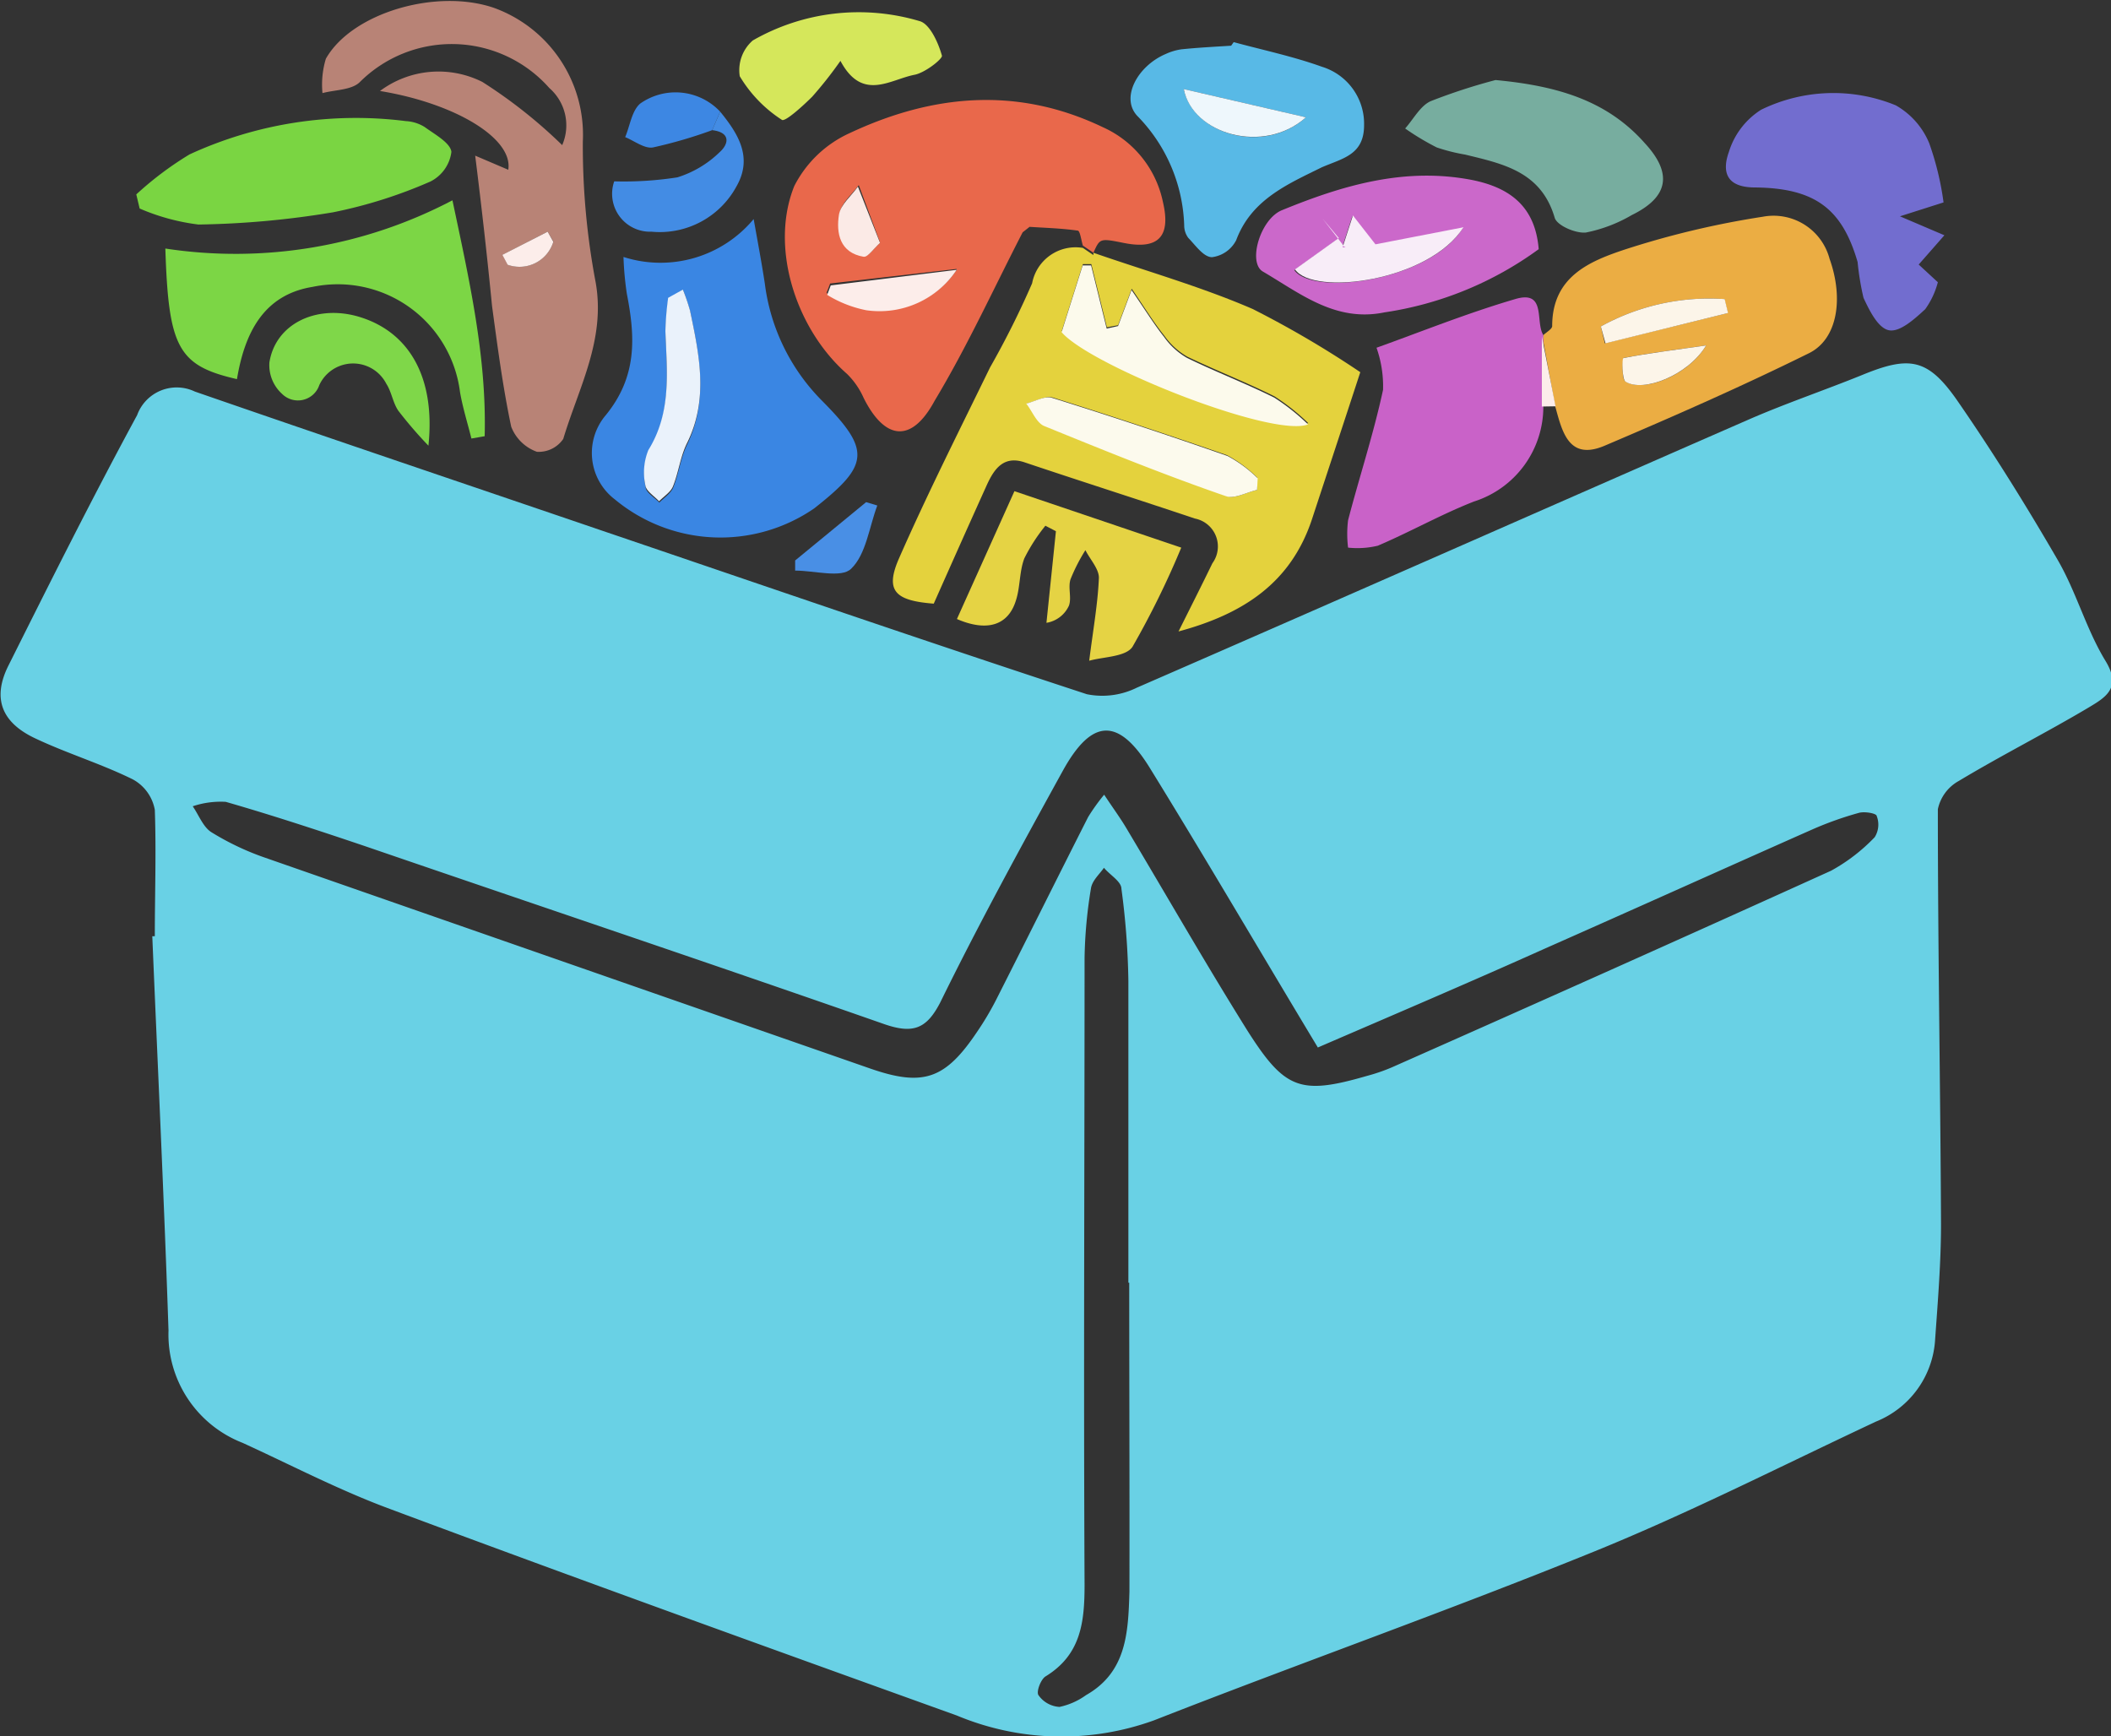 <svg xmlns="http://www.w3.org/2000/svg" viewBox="0 0 100.22 82.42"><rect x="0" y="0" width="100.22" height="82.42" fill="#333333" stroke="none"/><defs><style>.cls-1{fill:#69d1e5;}.cls-2{fill:#e4d23d;}.cls-3{fill:#e9684b;}.cls-4{fill:#3a86e3;}.cls-5{fill:#b88376;}.cls-6{fill:#ebad43;}.cls-7{fill:#c962c8;}.cls-8{fill:#726dcf;}.cls-9{fill:#7cd645;}.cls-10{fill:#58b9e6;}.cls-11{fill:#7ad542;}.cls-12{fill:#cb68ca;}.cls-13{fill:#77ad9f;}.cls-14{fill:#e5d344;}.cls-15{fill:#d5e75b;}.cls-16{fill:#7fd749;}.cls-17{fill:#438ce4;}.cls-18{fill:#3d87e3;}.cls-19{fill:#498fe5;}.cls-20{fill:#fcedea;}.cls-21{fill:#fcfaec;}.cls-22{fill:#fcfaed;}.cls-23{fill:#fcfcfc;}.cls-24{fill:#fbeae6;}.cls-25{fill:#eaf2fb;}.cls-26{fill:#fcf5e9;}.cls-27{fill:#eef7fc;}.cls-28{fill:#f8edf8;}</style></defs><title>set_nabor-na-mesyats</title><g id="Layer_2" data-name="Layer 2"><g id="Layer_1-2" data-name="Layer 1"><path class="cls-1" d="M7.35,44.45c0-2,.07-4,0-6A2.06,2.06,0,0,0,6.3,37c-1.5-.74-3.12-1.23-4.64-1.95S-.4,33.22.39,31.62c2-4,4-8,6.12-11.91a2,2,0,0,1,2.74-1.12C15.69,20.82,22.15,23,28.6,25.2c7.65,2.6,15.29,5.23,23,7.76a3.7,3.7,0,0,0,2.37-.31c9.67-4.21,19.32-8.48,29-12.71,1.78-.78,3.62-1.4,5.42-2.13,2.26-.93,3.13-.81,4.54,1.22,1.7,2.46,3.28,5,4.78,7.59.87,1.51,1.34,3.27,2.25,4.76.78,1.28,0,1.73-.8,2.21-2,1.19-4.14,2.27-6.17,3.49A2,2,0,0,0,92,38.42c0,6.56.12,13.13.15,19.69,0,1.83-.15,3.66-.28,5.49a4.48,4.48,0,0,1-2.8,3.89c-4.46,2.09-8.87,4.34-13.43,6.19-6.9,2.8-13.92,5.28-20.86,8a12.89,12.89,0,0,1-9.35-.23c-9-3.24-18-6.48-26.92-9.81-2.41-.89-4.7-2.09-7-3.14A5.52,5.52,0,0,1,8,63.17c-.21-6.24-.51-12.48-.77-18.72Zm55.22,5.29c-2.77-4.6-5.34-9-8-13.31-1.48-2.38-2.74-2.32-4.11.16-2,3.63-4,7.29-5.82,11C44,48.83,43.37,49.1,42,48.63,33.82,45.77,25.57,43,17.32,40.17c-2.19-.74-4.38-1.46-6.6-2.1a4.15,4.15,0,0,0-1.57.21c.29.42.5,1,.9,1.24a12.77,12.77,0,0,0,2.56,1.21q14.34,5,28.7,10c2.53.88,3.57.5,5.07-1.73a14,14,0,0,0,.89-1.49c1.47-2.9,2.92-5.82,4.39-8.72a9.38,9.38,0,0,1,.76-1.06c.43.65.77,1.11,1.06,1.6,1.91,3.2,3.76,6.43,5.74,9.6C61,51.73,61.73,52,64.9,51.08a8.58,8.58,0,0,0,1.19-.41c7-3.1,13.91-6.19,20.84-9.33A8.55,8.55,0,0,0,89,39.75a1.12,1.12,0,0,0,.1-1c0-.14-.58-.23-.84-.16a16.26,16.26,0,0,0-2.22.79c-4.22,1.87-8.43,3.77-12.66,5.64C69.84,46.61,66.23,48.15,62.57,49.73Zm-9,11.16h0c0-4.77,0-9.55,0-14.32a36.4,36.4,0,0,0-.33-4.38c0-.35-.54-.65-.83-1-.22.32-.57.61-.62,1a22.11,22.11,0,0,0-.3,3.28c0,9.92-.05,19.83,0,29.75,0,1.79-.17,3.33-1.85,4.36-.23.14-.45.73-.34.89a1.31,1.31,0,0,0,1,.56,3.32,3.32,0,0,0,1.26-.56c1.94-1.1,2-3,2.06-4.9C53.63,70.66,53.61,65.78,53.61,60.9Z"/><path class="cls-2" d="M51.91,12c2.53.88,5.11,1.61,7.56,2.67a47.17,47.17,0,0,1,5.11,3c-.84,2.57-1.57,4.78-2.3,7-1,3-3.25,4.48-6.33,5.31.58-1.16,1.1-2.19,1.61-3.24a1.35,1.35,0,0,0-.83-2.12c-2.68-.9-5.38-1.76-8.06-2.66-1-.35-1.45.28-1.79,1-.86,1.9-1.71,3.81-2.55,5.7-1.81-.14-2.31-.59-1.68-2.08C44,23.5,45.52,20.49,47,17.45a41.75,41.75,0,0,0,2-4,2.1,2.1,0,0,1,2.41-1.68l0,0,.5.34Zm1.17,3.44-.53.1-.74-3-.4,0-1,3.17c1.34,1.59,10,5,11.7,4.38a10.26,10.26,0,0,0-1.6-1.27c-1.36-.68-2.78-1.23-4.15-1.89a3.43,3.43,0,0,1-1.09-1c-.49-.61-.91-1.29-1.54-2.22Zm6.6,7.78,0-.55a6.11,6.11,0,0,0-1.43-1.06Q54.14,20.18,50,18.88c-.35-.11-.82.17-1.23.27.28.37.49.92.86,1.07,2.85,1.17,5.73,2.29,8.63,3.33C58.61,23.7,59.18,23.37,59.68,23.26Z"/><path class="cls-3" d="M51.91,12h0l-.5-.34,0,0c-.08-.25-.13-.69-.24-.71-.76-.11-1.53-.13-2.29-.18l-.33.26c-1.38,2.68-2.64,5.44-4.18,8C43.27,21.07,42,20.89,41,18.89a3.68,3.68,0,0,0-.79-1.14c-2.42-2.12-3.68-6-2.5-8.92a5.5,5.5,0,0,1,2.65-2.52c3.91-1.83,7.93-2.22,12-.27a5,5,0,0,1,2.85,3.55c.39,1.65-.22,2.28-1.88,1.94C52.22,11.31,52.22,11.31,51.91,12Zm-6.5.77-6,.69-.17.45a5.61,5.61,0,0,0,1.85.77A4.4,4.4,0,0,0,45.42,12.81Zm-3.64-1.29-1-2.69c-.32.44-.83.85-.9,1.33-.14.89,0,1.82,1.17,2C41.2,12.22,41.47,11.8,41.78,11.53Z"/><path class="cls-4" d="M29.6,12.2a5.75,5.75,0,0,0,6.18-1.8c.22,1.23.39,2.14.53,3.06A9.58,9.58,0,0,0,39,19c2.38,2.39,2.27,3.08-.35,5.14a7.85,7.85,0,0,1-9.46-.43,2.77,2.77,0,0,1-.43-4c1.5-1.84,1.4-3.71,1-5.76A15,15,0,0,1,29.6,12.2Zm2.82,1.56-.69.44a13.68,13.68,0,0,0-.13,1.59c.06,1.93.29,3.86-.81,5.64a2.83,2.83,0,0,0-.14,1.68c0,.27.42.5.65.75.23-.23.54-.43.66-.71.27-.67.35-1.42.67-2.06,1-2.09.58-4.18.14-6.28A9.41,9.41,0,0,0,32.42,13.75Z"/><path class="cls-5" d="M22.56,7.39l1.57.67c.24-1.48-2.5-3.15-6.09-3.74a4.64,4.64,0,0,1,4.86-.43,23.41,23.41,0,0,1,3.79,3,2.35,2.35,0,0,0-.61-2.71,6.18,6.18,0,0,0-9-.28c-.39.38-1.17.36-1.77.52a4.23,4.23,0,0,1,.16-1.63c1.24-2.19,5.27-3.36,8-2.41a6.41,6.41,0,0,1,4.2,6.34,34.76,34.76,0,0,0,.61,6.69c.48,2.72-.81,5-1.54,7.43a1.41,1.41,0,0,1-1.25.61,2.05,2.05,0,0,1-1.22-1.19c-.4-1.89-.65-3.81-.91-5.73C23.13,12.18,22.87,9.88,22.56,7.39Zm3.72,4.09L26,11,23.86,12.1l.25.47A1.68,1.68,0,0,0,26.27,11.48Z"/><path class="cls-6" d="M73.27,15.91c.15-.14.42-.29.42-.43,0-2.35,1.78-3.08,3.47-3.64a41.62,41.62,0,0,1,6.53-1.55,2.75,2.75,0,0,1,3.17,2c.67,1.87.39,3.82-1,4.49-3.18,1.57-6.43,3-9.7,4.39-1.7.71-2-.7-2.33-1.89L73.23,16ZM76,15.5l.19.8,5.84-1.44-.16-.66A10.63,10.63,0,0,0,76,15.5Zm5,.9c-1.54.22-2.75.37-3.94.6,0,0-.1,1,.11,1.11C78,18.66,80.15,17.83,81,16.4Z"/><path class="cls-7" d="M73.27,15.91l0,.07,0,3.32a4.72,4.72,0,0,1-3.29,4.51c-1.56.61-3,1.43-4.57,2.1A4.19,4.19,0,0,1,64,26a5.31,5.31,0,0,1,0-1.3c.54-2.07,1.21-4.1,1.66-6.19a5.48,5.48,0,0,0-.31-2c2.07-.74,4.27-1.63,6.55-2.3C73.44,13.73,72.87,15.28,73.27,15.91Z"/><path class="cls-8" d="M92.27,9.61l-2.07.66,2.11.9-1.22,1.39.91.84a3.89,3.89,0,0,1-.6,1.28c-.5.46-1.2,1.1-1.72,1s-.93-.94-1.21-1.54a12.86,12.86,0,0,1-.28-1.7c-.73-2.51-2-3.51-4.87-3.54-1.42,0-1.56-.8-1.24-1.69a3.63,3.63,0,0,1,1.53-2A7.81,7.81,0,0,1,90,5a3.68,3.68,0,0,1,1.59,1.8A13.82,13.82,0,0,1,92.27,9.61Z"/><path class="cls-9" d="M11.25,18C8.45,17.36,8,16.5,7.85,11.8A22.12,22.12,0,0,0,21.48,9.51c.79,3.74,1.63,7.42,1.53,11.2l-.63.11c-.18-.73-.41-1.45-.54-2.2a5.85,5.85,0,0,0-7-5C12.49,14,11.61,15.84,11.25,18Z"/><path class="cls-10" d="M58.57,2c1.4.38,2.83.68,4.19,1.17a2.83,2.83,0,0,1,2,2.77c0,1.41-1,1.57-2,2-1.62.8-3.35,1.53-4.07,3.46a1.5,1.5,0,0,1-1.15.81c-.4,0-.78-.56-1.13-.92a1,1,0,0,1-.19-.59A7.76,7.76,0,0,0,54,5.51c-.82-.86,0-2.38,1.35-2.95a2.67,2.67,0,0,1,.75-.22c.78-.08,1.57-.12,2.35-.17ZM62,5.57l-5.8-1.34C56.64,6.38,60,7.37,62,5.57Z"/><path class="cls-11" d="M6.47,9.23A15.78,15.78,0,0,1,9,7.33,18.88,18.88,0,0,1,19.27,5.75a1.87,1.87,0,0,1,.89.28c.48.35,1.22.75,1.27,1.18a1.83,1.83,0,0,1-1,1.41,22.54,22.54,0,0,1-4.62,1.46,42.38,42.38,0,0,1-6.39.58,10.14,10.14,0,0,1-2.79-.76Z"/><path class="cls-12" d="M73.05,11.83a16.49,16.49,0,0,1-7.32,3c-2.33.48-4-.9-5.78-1.94-.72-.43-.12-2.49.91-2.91,2.88-1.18,5.81-2.05,9-1.44C71.74,8.91,72.89,9.85,73.05,11.83Zm-9.29-.12-1-1.29.77.92-2.08,1.49c.9,1.24,6.4.52,8-2l-4.18.81-1.07-1.37-.49,1.51Z"/><path class="cls-13" d="M71,3.8c3,.28,5.32,1,7.09,3,1.33,1.44,1.12,2.56-.62,3.41a7,7,0,0,1-2.18.83c-.48.05-1.37-.33-1.48-.7-.64-2.19-2.44-2.56-4.25-3A8.71,8.71,0,0,1,68.21,7a12.15,12.15,0,0,1-1.5-.9c.4-.45.72-1.08,1.22-1.3A27.71,27.71,0,0,1,71,3.8Z"/><path class="cls-14" d="M45.43,29.39l2.73-6.07L56.08,26a41.31,41.31,0,0,1-2.31,4.7c-.31.49-1.39.48-2.06.67.19-1.5.41-2.72.46-3.94,0-.43-.42-.87-.64-1.31a8.59,8.59,0,0,0-.71,1.39c-.12.39.06.87-.07,1.24a1.42,1.42,0,0,1-1.07.82l.45-4.35-.5-.26a8.44,8.44,0,0,0-1,1.55c-.24.63-.19,1.36-.4,2C47.86,29.71,46.84,30,45.43,29.39Z"/><path class="cls-15" d="M39.9,2.89a19,19,0,0,1-1.34,1.7c-.44.44-1.29,1.21-1.44,1.1a6.33,6.33,0,0,1-2-2.07,1.87,1.87,0,0,1,.62-1.7A10.11,10.11,0,0,1,43.65,1c.48.12.89,1,1.07,1.65,0,.17-.8.8-1.3.9C42.26,3.77,40.94,4.84,39.9,2.89Z"/><path class="cls-16" d="M20.34,21.16a20.06,20.06,0,0,1-1.43-1.66c-.26-.38-.32-.9-.57-1.28a1.77,1.77,0,0,0-3.18.06,1.07,1.07,0,0,1-1.77.42,1.84,1.84,0,0,1-.6-1.49c.28-1.8,2.16-2.74,4.15-2.2C19.35,15.68,20.69,17.82,20.34,21.16Z"/><path class="cls-17" d="M34.19,5.3c.81,1,1.57,2.13.79,3.52A4.14,4.14,0,0,1,30.93,11a1.8,1.8,0,0,1-1.77-2.39,16.54,16.54,0,0,0,3-.19,5,5,0,0,0,2-1.19c.46-.41.52-.95-.35-1.05Z"/><path class="cls-18" d="M34.19,5.3l-.38.88A21.9,21.9,0,0,1,31,7c-.4.07-.88-.31-1.32-.49.23-.54.31-1.24.71-1.59A2.91,2.91,0,0,1,34.19,5.3Z"/><path class="cls-19" d="M41.65,24c-.38,1-.53,2.32-1.24,3-.45.46-1.74.09-2.66.09v-.48l3.37-2.77Z"/><path class="cls-20" d="M73.2,19.3l0-3.32.65,3.31Z"/><path class="cls-20" d="M48.61,11.1l.33-.26Z"/><path class="cls-21" d="M53.08,15.48l.64-1.71c.64.93,1.05,1.6,1.54,2.22a3.43,3.43,0,0,0,1.09,1c1.37.67,2.79,1.21,4.15,1.89a10.26,10.26,0,0,1,1.6,1.27c-1.7.65-10.36-2.8-11.7-4.38l1-3.17.4,0,.74,3Z"/><path class="cls-22" d="M59.68,23.26c-.49.11-1.07.44-1.47.3-2.9-1-5.78-2.17-8.63-3.33-.37-.15-.57-.7-.86-1.07.41-.1.88-.38,1.23-.27q4.19,1.31,8.33,2.76a6.11,6.11,0,0,1,1.43,1.06Z"/><path class="cls-23" d="M51.45,11.71l.5.34Z"/><path class="cls-20" d="M45.42,12.81a4.4,4.4,0,0,1-4.29,1.92A5.61,5.61,0,0,1,39.27,14l.17-.45Z"/><path class="cls-24" d="M41.78,11.53c-.31.28-.58.69-.78.66-1.13-.19-1.31-1.12-1.17-2,.08-.48.59-.89.9-1.33Z"/><path class="cls-25" d="M32.42,13.75a9.41,9.41,0,0,1,.34,1c.44,2.1.89,4.2-.14,6.28-.32.64-.4,1.39-.67,2.06-.11.28-.43.47-.66.71-.23-.25-.61-.48-.65-.75a2.83,2.83,0,0,1,.14-1.68c1.11-1.79.88-3.71.81-5.64a13.68,13.68,0,0,1,.13-1.59Z"/><path class="cls-20" d="M26.27,11.48a1.68,1.68,0,0,1-2.17,1.09l-.25-.47L26,11Z"/><path class="cls-26" d="M76,15.5a10.63,10.63,0,0,1,5.88-1.3l.16.66L76.22,16.3Z"/><path class="cls-26" d="M81,16.4c-.86,1.43-3,2.25-3.83,1.72C77,18,77,17,77.07,17,78.26,16.77,79.47,16.62,81,16.4Z"/><path class="cls-27" d="M62,5.57c-2,1.79-5.39.8-5.8-1.34Z"/><path class="cls-28" d="M63.74,11.74l.49-1.51,1.07,1.37,4.18-.81c-1.63,2.57-7.13,3.28-8,2l2.08-1.49-.77-.92,1,1.29.12.06Z"/><path class="cls-12" d="M63.74,11.74l.14,0-.12-.06Z"/></g></g></svg>